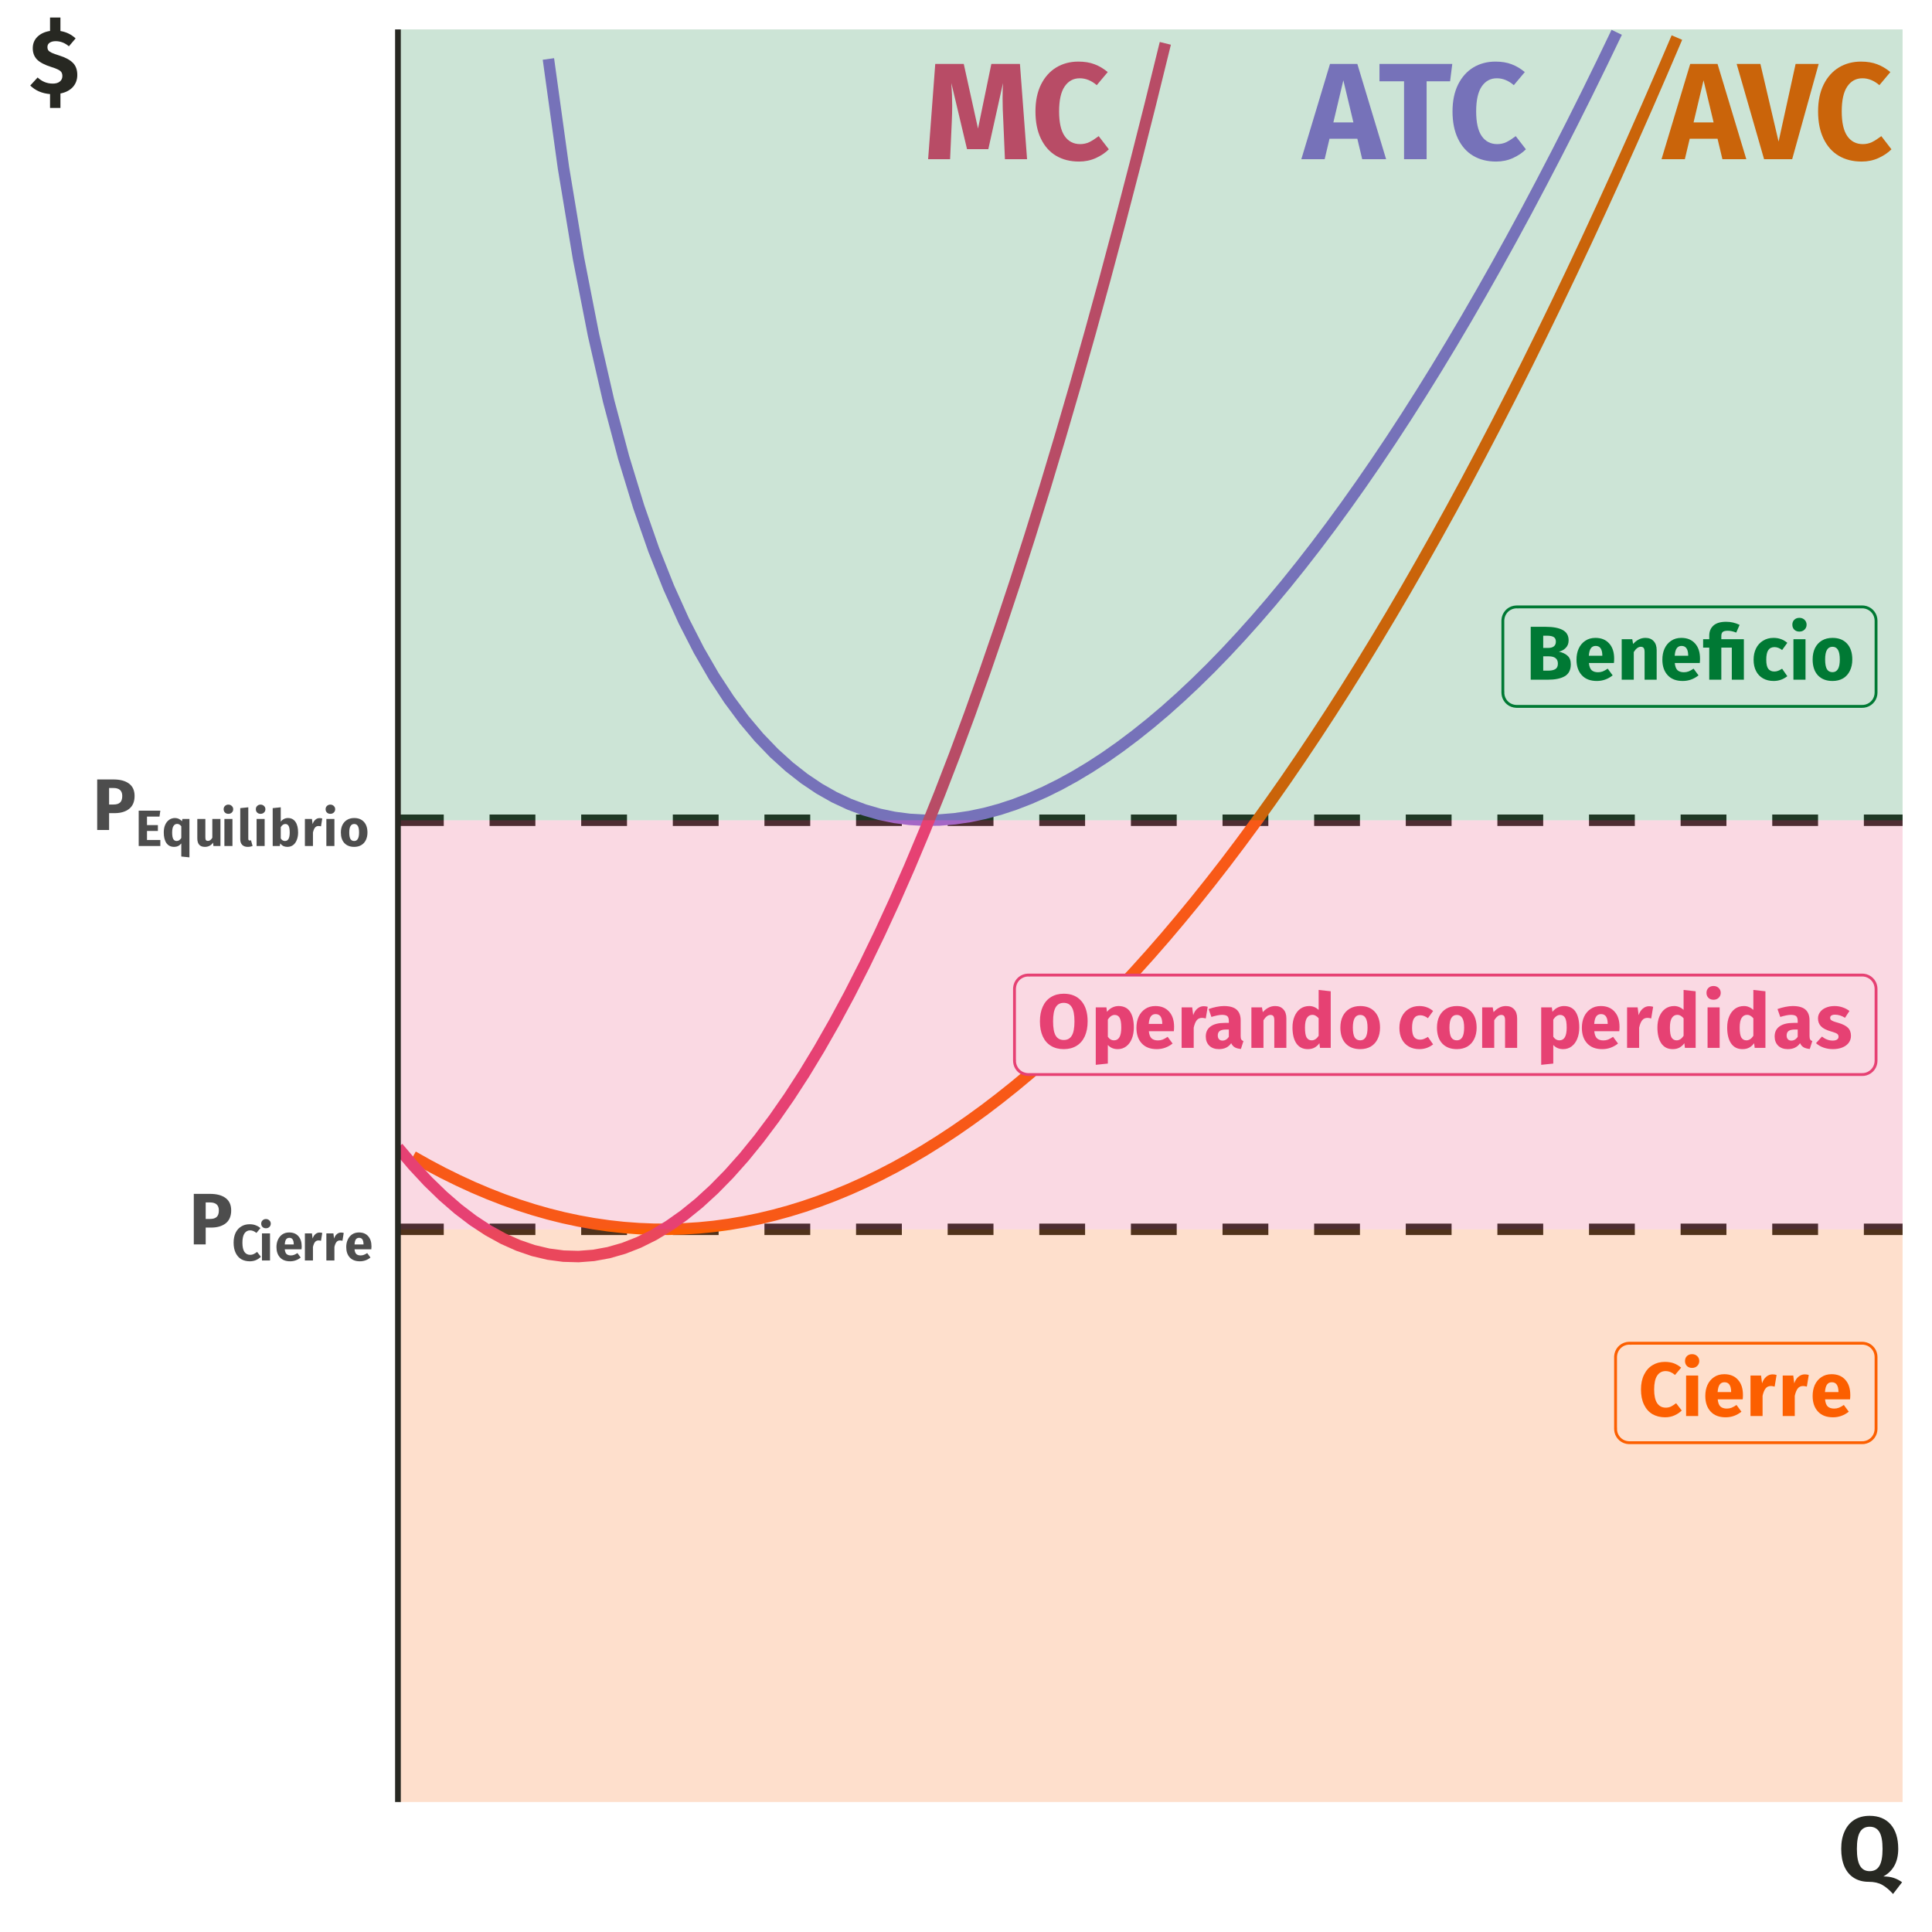 <?xml version="1.0" encoding="UTF-8"?>
<svg xmlns="http://www.w3.org/2000/svg" xmlns:xlink="http://www.w3.org/1999/xlink" width="360" height="360" viewBox="0 0 360 360">
<defs>
<g>
<g id="glyph-0-0">
<path d="M 13.906 8.969 L 3.156 8.969 L 3.156 -26.891 L 13.906 -26.891 Z M 4.562 -25.562 L 4.562 7.625 L 12.516 7.625 L 12.516 -25.562 Z M 8.297 -11.547 C 9.316 -11.547 10.047 -11.27 10.484 -10.719 C 10.922 -10.176 11.141 -9.473 11.141 -8.609 C 11.141 -7.703 10.945 -7 10.562 -6.5 C 10.176 -6.008 9.555 -5.703 8.703 -5.578 L 8.703 -4.438 C 8.703 -4.25 8.641 -4.098 8.516 -3.984 C 8.391 -3.867 8.238 -3.812 8.062 -3.812 C 7.895 -3.812 7.742 -3.867 7.609 -3.984 C 7.484 -4.098 7.422 -4.25 7.422 -4.438 L 7.422 -6.578 C 8.328 -6.629 8.941 -6.797 9.266 -7.078 C 9.586 -7.359 9.75 -7.848 9.75 -8.547 C 9.75 -9.117 9.641 -9.555 9.422 -9.859 C 9.203 -10.172 8.789 -10.328 8.188 -10.328 C 7.695 -10.328 7.254 -10.227 6.859 -10.031 C 6.723 -9.988 6.613 -9.969 6.531 -9.969 C 6.344 -9.969 6.191 -10.02 6.078 -10.125 C 5.973 -10.238 5.922 -10.379 5.922 -10.547 C 5.922 -10.867 6.172 -11.113 6.672 -11.281 C 7.172 -11.457 7.711 -11.547 8.297 -11.547 Z M 8.062 -3.078 C 8.32 -3.078 8.535 -2.988 8.703 -2.812 C 8.879 -2.645 8.969 -2.43 8.969 -2.172 C 8.969 -1.898 8.879 -1.676 8.703 -1.5 C 8.535 -1.32 8.32 -1.234 8.062 -1.234 C 7.812 -1.234 7.598 -1.32 7.422 -1.5 C 7.254 -1.676 7.172 -1.898 7.172 -2.172 C 7.172 -2.43 7.254 -2.645 7.422 -2.812 C 7.598 -2.988 7.812 -3.078 8.062 -3.078 Z M 8.062 -3.078 "/>
</g>
<g id="glyph-0-1">
<path d="M 10.109 -3.812 L 4.922 -3.812 L 4.016 0 L -0.328 0 L 5.016 -17.75 L 10.109 -17.75 L 15.469 0 L 11.016 0 Z M 9.375 -6.859 L 7.5 -14.703 L 5.641 -6.859 Z M 9.375 -6.859 "/>
</g>
<g id="glyph-0-2">
<path d="M 13.391 -14.516 L 9.016 -14.516 L 9.016 0 L 4.812 0 L 4.812 -14.516 L 0.234 -14.516 L 0.234 -17.75 L 13.797 -17.75 Z M 13.391 -14.516 "/>
</g>
<g id="glyph-0-3">
<path d="M 8.828 -18.188 C 9.992 -18.188 11.004 -18.02 11.859 -17.688 C 12.723 -17.363 13.539 -16.879 14.312 -16.234 L 12.266 -13.797 C 11.273 -14.648 10.219 -15.078 9.094 -15.078 C 7.914 -15.078 6.977 -14.566 6.281 -13.547 C 5.594 -12.535 5.25 -10.988 5.25 -8.906 C 5.25 -6.844 5.594 -5.312 6.281 -4.312 C 6.977 -3.312 7.941 -2.812 9.172 -2.812 C 9.797 -2.812 10.367 -2.938 10.891 -3.188 C 11.41 -3.445 11.988 -3.816 12.625 -4.297 L 14.516 -1.844 C 13.867 -1.195 13.066 -0.656 12.109 -0.219 C 11.148 0.219 10.102 0.438 8.969 0.438 C 7.32 0.438 5.895 0.078 4.688 -0.641 C 3.477 -1.359 2.535 -2.422 1.859 -3.828 C 1.18 -5.234 0.844 -6.926 0.844 -8.906 C 0.844 -10.844 1.188 -12.508 1.875 -13.906 C 2.57 -15.301 3.52 -16.363 4.719 -17.094 C 5.926 -17.82 7.297 -18.188 8.828 -18.188 Z M 8.828 -18.188 "/>
</g>
<g id="glyph-0-4">
<path d="M 10.016 0 L 4.781 0 L -0.328 -17.75 L 4.094 -17.75 L 7.484 -3.281 L 10.656 -17.75 L 14.953 -17.75 Z M 10.016 0 "/>
</g>
<g id="glyph-0-5">
<path d="M 19.281 0 L 15.156 0 L 14.859 -6.938 C 14.766 -8.594 14.719 -10.07 14.719 -11.375 C 14.719 -12.363 14.742 -13.301 14.797 -14.188 L 12.062 -1.875 L 8.094 -1.875 L 5.172 -14.188 C 5.273 -12.695 5.328 -11.297 5.328 -9.984 C 5.328 -8.992 5.301 -7.961 5.25 -6.891 L 4.938 0 L 0.844 0 L 2.172 -17.75 L 7.484 -17.75 L 10.141 -5.703 L 12.625 -17.75 L 17.953 -17.75 Z M 19.281 0 "/>
</g>
<g id="glyph-1-0">
<path d="M 7.719 4.984 L 1.75 4.984 L 1.75 -14.938 L 7.719 -14.938 Z M 2.531 -14.188 L 2.531 4.234 L 6.953 4.234 L 6.953 -14.188 Z M 4.609 -6.406 C 5.172 -6.406 5.57 -6.254 5.812 -5.953 C 6.062 -5.648 6.188 -5.258 6.188 -4.781 C 6.188 -4.281 6.078 -3.891 5.859 -3.609 C 5.648 -3.336 5.305 -3.164 4.828 -3.094 L 4.828 -2.453 C 4.828 -2.348 4.789 -2.266 4.719 -2.203 C 4.656 -2.148 4.578 -2.125 4.484 -2.125 C 4.391 -2.125 4.305 -2.148 4.234 -2.203 C 4.16 -2.266 4.125 -2.348 4.125 -2.453 L 4.125 -3.656 C 4.625 -3.688 4.961 -3.781 5.141 -3.938 C 5.328 -4.094 5.422 -4.363 5.422 -4.75 C 5.422 -5.062 5.359 -5.301 5.234 -5.469 C 5.109 -5.645 4.879 -5.734 4.547 -5.734 C 4.273 -5.734 4.031 -5.68 3.812 -5.578 C 3.738 -5.547 3.676 -5.531 3.625 -5.531 C 3.52 -5.531 3.438 -5.562 3.375 -5.625 C 3.312 -5.688 3.281 -5.766 3.281 -5.859 C 3.281 -6.035 3.422 -6.172 3.703 -6.266 C 3.984 -6.359 4.285 -6.406 4.609 -6.406 Z M 4.484 -1.703 C 4.617 -1.703 4.734 -1.656 4.828 -1.562 C 4.93 -1.469 4.984 -1.348 4.984 -1.203 C 4.984 -1.055 4.93 -0.93 4.828 -0.828 C 4.734 -0.734 4.617 -0.688 4.484 -0.688 C 4.336 -0.688 4.219 -0.734 4.125 -0.828 C 4.031 -0.93 3.984 -1.055 3.984 -1.203 C 3.984 -1.348 4.031 -1.469 4.125 -1.562 C 4.219 -1.656 4.336 -1.703 4.484 -1.703 Z M 4.484 -1.703 "/>
</g>
<g id="glyph-1-1">
<path d="M 4.906 -10.094 C 5.551 -10.094 6.113 -10.004 6.594 -9.828 C 7.07 -9.648 7.523 -9.379 7.953 -9.016 L 6.812 -7.656 C 6.258 -8.133 5.672 -8.375 5.047 -8.375 C 4.391 -8.375 3.867 -8.094 3.484 -7.531 C 3.109 -6.969 2.922 -6.109 2.922 -4.953 C 2.922 -3.805 3.109 -2.953 3.484 -2.391 C 3.867 -1.836 4.406 -1.562 5.094 -1.562 C 5.438 -1.562 5.754 -1.629 6.047 -1.766 C 6.336 -1.91 6.66 -2.117 7.016 -2.391 L 8.062 -1.031 C 7.695 -0.664 7.25 -0.363 6.719 -0.125 C 6.188 0.113 5.609 0.234 4.984 0.234 C 4.066 0.234 3.27 0.035 2.594 -0.359 C 1.926 -0.754 1.406 -1.344 1.031 -2.125 C 0.656 -2.906 0.469 -3.848 0.469 -4.953 C 0.469 -6.023 0.66 -6.945 1.047 -7.719 C 1.43 -8.5 1.957 -9.086 2.625 -9.484 C 3.289 -9.891 4.051 -10.094 4.906 -10.094 Z M 4.906 -10.094 "/>
</g>
<g id="glyph-1-2">
<path d="M 3.125 0 L 0.875 0 L 0.875 -7.547 L 3.125 -7.547 Z M 1.984 -11.531 C 2.367 -11.531 2.688 -11.41 2.938 -11.172 C 3.195 -10.93 3.328 -10.625 3.328 -10.25 C 3.328 -9.883 3.195 -9.578 2.938 -9.328 C 2.688 -9.086 2.367 -8.969 1.984 -8.969 C 1.598 -8.969 1.281 -9.086 1.031 -9.328 C 0.789 -9.578 0.672 -9.883 0.672 -10.25 C 0.672 -10.625 0.789 -10.93 1.031 -11.172 C 1.281 -11.41 1.598 -11.531 1.984 -11.531 Z M 1.984 -11.531 "/>
</g>
<g id="glyph-1-3">
<path d="M 7.469 -3.922 C 7.469 -3.609 7.453 -3.336 7.422 -3.109 L 2.766 -3.109 C 2.828 -2.473 3 -2.023 3.281 -1.766 C 3.57 -1.516 3.969 -1.391 4.469 -1.391 C 4.77 -1.391 5.062 -1.441 5.344 -1.547 C 5.625 -1.66 5.93 -1.832 6.266 -2.062 L 7.188 -0.812 C 6.312 -0.113 5.332 0.234 4.25 0.234 C 3.031 0.234 2.094 -0.125 1.438 -0.844 C 0.781 -1.562 0.453 -2.523 0.453 -3.734 C 0.453 -4.504 0.586 -5.191 0.859 -5.797 C 1.141 -6.41 1.547 -6.895 2.078 -7.25 C 2.609 -7.613 3.242 -7.797 3.984 -7.797 C 5.066 -7.797 5.914 -7.453 6.531 -6.766 C 7.156 -6.086 7.469 -5.141 7.469 -3.922 Z M 5.266 -4.562 C 5.242 -5.719 4.832 -6.297 4.031 -6.297 C 3.645 -6.297 3.348 -6.156 3.141 -5.875 C 2.93 -5.594 2.801 -5.125 2.75 -4.469 L 5.266 -4.469 Z M 5.266 -4.562 "/>
</g>
<g id="glyph-1-4">
<path d="M 4.984 -7.766 C 5.254 -7.766 5.504 -7.727 5.734 -7.656 L 5.375 -5.484 C 5.094 -5.555 4.863 -5.594 4.688 -5.594 C 4.25 -5.594 3.91 -5.438 3.672 -5.125 C 3.441 -4.82 3.258 -4.367 3.125 -3.766 L 3.125 0 L 0.875 0 L 0.875 -7.547 L 2.844 -7.547 L 3.031 -6.094 C 3.195 -6.613 3.453 -7.02 3.797 -7.312 C 4.148 -7.613 4.547 -7.766 4.984 -7.766 Z M 4.984 -7.766 "/>
</g>
<g id="glyph-1-5">
<path d="M 4.906 -10.094 C 6.312 -10.094 7.406 -9.641 8.188 -8.734 C 8.969 -7.836 9.359 -6.57 9.359 -4.938 C 9.359 -3.863 9.18 -2.938 8.828 -2.156 C 8.473 -1.383 7.957 -0.789 7.281 -0.375 C 6.613 0.031 5.82 0.234 4.906 0.234 C 3.988 0.234 3.195 0.031 2.531 -0.375 C 1.863 -0.781 1.352 -1.367 1 -2.141 C 0.645 -2.91 0.469 -3.844 0.469 -4.938 C 0.469 -6 0.645 -6.914 1 -7.688 C 1.352 -8.469 1.863 -9.062 2.531 -9.469 C 3.195 -9.883 3.988 -10.094 4.906 -10.094 Z M 4.906 -8.391 C 4.227 -8.391 3.727 -8.113 3.406 -7.562 C 3.082 -7.02 2.922 -6.145 2.922 -4.938 C 2.922 -3.719 3.082 -2.832 3.406 -2.281 C 3.738 -1.738 4.238 -1.469 4.906 -1.469 C 5.582 -1.469 6.082 -1.738 6.406 -2.281 C 6.738 -2.82 6.906 -3.707 6.906 -4.938 C 6.906 -6.156 6.738 -7.035 6.406 -7.578 C 6.082 -8.117 5.582 -8.391 4.906 -8.391 Z M 4.906 -8.391 "/>
</g>
<g id="glyph-1-6">
<path d="M 5.109 -7.797 C 6.078 -7.797 6.797 -7.445 7.266 -6.75 C 7.734 -6.051 7.969 -5.066 7.969 -3.797 C 7.969 -3.016 7.844 -2.316 7.594 -1.703 C 7.352 -1.098 7.004 -0.625 6.547 -0.281 C 6.098 0.062 5.57 0.234 4.969 0.234 C 4.207 0.234 3.594 -0.023 3.125 -0.547 L 3.125 2.922 L 0.875 3.156 L 0.875 -7.547 L 2.859 -7.547 L 2.969 -6.719 C 3.258 -7.082 3.594 -7.352 3.969 -7.531 C 4.344 -7.707 4.723 -7.797 5.109 -7.797 Z M 4.281 -1.406 C 5.176 -1.406 5.625 -2.191 5.625 -3.766 C 5.625 -4.66 5.52 -5.281 5.312 -5.625 C 5.113 -5.969 4.805 -6.141 4.391 -6.141 C 4.148 -6.141 3.922 -6.062 3.703 -5.906 C 3.484 -5.75 3.289 -5.535 3.125 -5.266 L 3.125 -2.078 C 3.426 -1.629 3.812 -1.406 4.281 -1.406 Z M 4.281 -1.406 "/>
</g>
<g id="glyph-1-7">
<path d="M 6.875 -2.188 C 6.875 -1.906 6.914 -1.695 7 -1.562 C 7.082 -1.426 7.211 -1.328 7.391 -1.266 L 6.922 0.203 C 6.461 0.16 6.086 0.062 5.797 -0.094 C 5.504 -0.258 5.273 -0.52 5.109 -0.875 C 4.609 -0.133 3.848 0.234 2.828 0.234 C 2.078 0.234 1.477 0.02 1.031 -0.406 C 0.594 -0.844 0.375 -1.414 0.375 -2.125 C 0.375 -2.945 0.676 -3.57 1.281 -4 C 1.883 -4.438 2.758 -4.656 3.906 -4.656 L 4.672 -4.656 L 4.672 -4.984 C 4.672 -5.43 4.578 -5.738 4.391 -5.906 C 4.203 -6.07 3.867 -6.156 3.391 -6.156 C 3.148 -6.156 2.852 -6.117 2.5 -6.047 C 2.145 -5.973 1.785 -5.879 1.422 -5.766 L 0.906 -7.234 C 1.383 -7.41 1.867 -7.547 2.359 -7.641 C 2.859 -7.742 3.32 -7.797 3.75 -7.797 C 4.832 -7.797 5.625 -7.57 6.125 -7.125 C 6.625 -6.676 6.875 -6.008 6.875 -5.125 Z M 3.484 -1.359 C 3.734 -1.359 3.957 -1.422 4.156 -1.547 C 4.363 -1.672 4.535 -1.848 4.672 -2.078 L 4.672 -3.422 L 4.125 -3.422 C 3.613 -3.422 3.234 -3.332 2.984 -3.156 C 2.734 -2.977 2.609 -2.695 2.609 -2.312 C 2.609 -2.008 2.688 -1.773 2.844 -1.609 C 3 -1.441 3.211 -1.359 3.484 -1.359 Z M 3.484 -1.359 "/>
</g>
<g id="glyph-1-8">
<path d="M 5.297 -7.797 C 5.953 -7.797 6.461 -7.594 6.828 -7.188 C 7.203 -6.789 7.391 -6.234 7.391 -5.516 L 7.391 0 L 5.141 0 L 5.141 -5.141 C 5.141 -5.516 5.082 -5.773 4.969 -5.922 C 4.852 -6.066 4.676 -6.141 4.438 -6.141 C 3.977 -6.141 3.539 -5.812 3.125 -5.156 L 3.125 0 L 0.875 0 L 0.875 -7.547 L 2.844 -7.547 L 3 -6.656 C 3.332 -7.031 3.688 -7.312 4.062 -7.5 C 4.438 -7.695 4.848 -7.797 5.297 -7.797 Z M 5.297 -7.797 "/>
</g>
<g id="glyph-1-9">
<path d="M 7.656 -10.547 L 7.656 0 L 5.656 0 L 5.547 -0.875 C 5.316 -0.539 5.02 -0.27 4.656 -0.062 C 4.301 0.133 3.879 0.234 3.391 0.234 C 2.453 0.234 1.738 -0.125 1.25 -0.844 C 0.77 -1.562 0.531 -2.547 0.531 -3.797 C 0.531 -4.578 0.656 -5.266 0.906 -5.859 C 1.156 -6.461 1.516 -6.938 1.984 -7.281 C 2.461 -7.625 3.02 -7.797 3.656 -7.797 C 3.988 -7.797 4.301 -7.734 4.594 -7.609 C 4.895 -7.484 5.164 -7.305 5.406 -7.078 L 5.406 -10.797 Z M 4.109 -1.406 C 4.609 -1.406 5.039 -1.688 5.406 -2.25 L 5.406 -5.516 C 5.227 -5.723 5.047 -5.879 4.859 -5.984 C 4.672 -6.098 4.461 -6.156 4.234 -6.156 C 3.805 -6.156 3.469 -5.961 3.219 -5.578 C 2.977 -5.191 2.859 -4.594 2.859 -3.781 C 2.859 -2.895 2.961 -2.273 3.172 -1.922 C 3.391 -1.578 3.703 -1.406 4.109 -1.406 Z M 4.109 -1.406 "/>
</g>
<g id="glyph-1-10">
<path d="M 4.156 -7.797 C 5.312 -7.797 6.211 -7.441 6.859 -6.734 C 7.516 -6.023 7.844 -5.035 7.844 -3.766 C 7.844 -2.961 7.691 -2.258 7.391 -1.656 C 7.098 -1.051 6.676 -0.582 6.125 -0.25 C 5.57 0.07 4.914 0.234 4.156 0.234 C 3.008 0.234 2.102 -0.113 1.438 -0.812 C 0.781 -1.52 0.453 -2.508 0.453 -3.781 C 0.453 -4.582 0.598 -5.285 0.891 -5.891 C 1.191 -6.492 1.617 -6.961 2.172 -7.297 C 2.734 -7.629 3.395 -7.797 4.156 -7.797 Z M 4.156 -6.141 C 3.695 -6.141 3.352 -5.945 3.125 -5.562 C 2.895 -5.176 2.781 -4.582 2.781 -3.781 C 2.781 -2.957 2.891 -2.352 3.109 -1.969 C 3.336 -1.594 3.688 -1.406 4.156 -1.406 C 4.602 -1.406 4.941 -1.598 5.172 -1.984 C 5.398 -2.367 5.516 -2.961 5.516 -3.766 C 5.516 -4.586 5.398 -5.188 5.172 -5.562 C 4.953 -5.945 4.613 -6.141 4.156 -6.141 Z M 4.156 -6.141 "/>
</g>
<g id="glyph-1-11">
</g>
<g id="glyph-1-12">
<path d="M 4.156 -7.797 C 4.676 -7.797 5.145 -7.719 5.562 -7.562 C 5.977 -7.414 6.367 -7.188 6.734 -6.875 L 5.766 -5.531 C 5.297 -5.895 4.82 -6.078 4.344 -6.078 C 3.832 -6.078 3.445 -5.891 3.188 -5.516 C 2.938 -5.148 2.812 -4.551 2.812 -3.719 C 2.812 -2.926 2.938 -2.363 3.188 -2.031 C 3.445 -1.695 3.82 -1.531 4.312 -1.531 C 4.562 -1.531 4.789 -1.57 5 -1.656 C 5.207 -1.738 5.461 -1.867 5.766 -2.047 L 6.734 -0.656 C 5.984 -0.062 5.133 0.234 4.188 0.234 C 3.426 0.234 2.766 0.07 2.203 -0.25 C 1.641 -0.57 1.207 -1.031 0.906 -1.625 C 0.602 -2.219 0.453 -2.914 0.453 -3.719 C 0.453 -4.508 0.602 -5.211 0.906 -5.828 C 1.207 -6.441 1.641 -6.922 2.203 -7.266 C 2.766 -7.617 3.414 -7.797 4.156 -7.797 Z M 4.156 -7.797 "/>
</g>
<g id="glyph-1-13">
<path d="M 3.547 -7.797 C 4.078 -7.797 4.578 -7.711 5.047 -7.547 C 5.523 -7.391 5.945 -7.164 6.312 -6.875 L 5.484 -5.609 C 4.867 -5.992 4.25 -6.188 3.625 -6.188 C 3.332 -6.188 3.109 -6.133 2.953 -6.031 C 2.797 -5.938 2.719 -5.797 2.719 -5.609 C 2.719 -5.473 2.75 -5.359 2.812 -5.266 C 2.883 -5.18 3.031 -5.086 3.25 -4.984 C 3.469 -4.891 3.805 -4.781 4.266 -4.656 C 5.055 -4.426 5.641 -4.129 6.016 -3.766 C 6.398 -3.398 6.594 -2.895 6.594 -2.25 C 6.594 -1.738 6.445 -1.297 6.156 -0.922 C 5.863 -0.547 5.461 -0.258 4.953 -0.062 C 4.441 0.133 3.867 0.234 3.234 0.234 C 2.609 0.234 2.02 0.133 1.469 -0.062 C 0.926 -0.258 0.461 -0.531 0.078 -0.875 L 1.188 -2.109 C 1.82 -1.609 2.488 -1.359 3.188 -1.359 C 3.531 -1.359 3.797 -1.422 3.984 -1.547 C 4.18 -1.672 4.281 -1.848 4.281 -2.078 C 4.281 -2.254 4.238 -2.395 4.156 -2.5 C 4.082 -2.602 3.938 -2.695 3.719 -2.781 C 3.5 -2.875 3.156 -2.988 2.688 -3.125 C 1.938 -3.344 1.375 -3.645 1 -4.031 C 0.633 -4.426 0.453 -4.91 0.453 -5.484 C 0.453 -5.922 0.578 -6.312 0.828 -6.656 C 1.078 -7.008 1.438 -7.285 1.906 -7.484 C 2.375 -7.691 2.922 -7.797 3.547 -7.797 Z M 3.547 -7.797 "/>
</g>
<g id="glyph-1-14">
<path d="M 6.172 -5.219 C 6.828 -5.094 7.359 -4.848 7.766 -4.484 C 8.18 -4.129 8.391 -3.594 8.391 -2.875 C 8.391 -1.82 8.008 -1.078 7.25 -0.641 C 6.5 -0.211 5.445 0 4.094 0 L 0.922 0 L 0.922 -9.859 L 3.719 -9.859 C 5.094 -9.859 6.145 -9.66 6.875 -9.266 C 7.613 -8.867 7.984 -8.227 7.984 -7.344 C 7.984 -6.758 7.805 -6.289 7.453 -5.938 C 7.109 -5.582 6.68 -5.344 6.172 -5.219 Z M 3.25 -8.203 L 3.25 -5.922 L 4.125 -5.922 C 5.113 -5.922 5.609 -6.316 5.609 -7.109 C 5.609 -7.504 5.473 -7.785 5.203 -7.953 C 4.941 -8.117 4.52 -8.203 3.938 -8.203 Z M 4.109 -1.688 C 4.723 -1.688 5.188 -1.781 5.5 -1.969 C 5.82 -2.156 5.984 -2.5 5.984 -3 C 5.984 -3.906 5.414 -4.359 4.281 -4.359 L 3.25 -4.359 L 3.25 -1.688 Z M 4.109 -1.688 "/>
</g>
<g id="glyph-1-15">
<path d="M 4.344 -10.797 C 5.227 -10.797 6.062 -10.602 6.844 -10.219 L 6.219 -8.781 C 5.656 -9.008 5.129 -9.125 4.641 -9.125 C 4.18 -9.125 3.863 -9.047 3.688 -8.891 C 3.52 -8.742 3.438 -8.488 3.438 -8.125 L 3.438 -7.547 L 7.641 -7.547 L 7.641 0 L 5.391 0 L 5.391 -5.984 L 3.438 -5.984 L 3.438 0 L 1.188 0 L 1.188 -5.984 L 0.047 -5.984 L 0.047 -7.547 L 1.188 -7.547 L 1.188 -8.203 C 1.188 -8.984 1.441 -9.609 1.953 -10.078 C 2.473 -10.555 3.27 -10.797 4.344 -10.797 Z M 4.344 -10.797 "/>
</g>
<g id="glyph-2-0">
<path d="M 7.375 4.75 L 1.672 4.75 L 1.672 -14.266 L 7.375 -14.266 Z M 2.422 -13.562 L 2.422 4.047 L 6.641 4.047 L 6.641 -13.562 Z M 4.406 -6.125 C 4.945 -6.125 5.332 -5.977 5.562 -5.688 C 5.789 -5.406 5.906 -5.031 5.906 -4.562 C 5.906 -4.082 5.801 -3.711 5.594 -3.453 C 5.395 -3.191 5.07 -3.031 4.625 -2.969 L 4.625 -2.359 C 4.625 -2.254 4.586 -2.172 4.516 -2.109 C 4.453 -2.055 4.375 -2.031 4.281 -2.031 C 4.188 -2.031 4.102 -2.055 4.031 -2.109 C 3.969 -2.172 3.938 -2.254 3.938 -2.359 L 3.938 -3.5 C 4.414 -3.52 4.738 -3.602 4.906 -3.75 C 5.082 -3.906 5.172 -4.172 5.172 -4.547 C 5.172 -4.836 5.113 -5.066 5 -5.234 C 4.883 -5.398 4.664 -5.484 4.344 -5.484 C 4.082 -5.484 3.848 -5.43 3.641 -5.328 C 3.566 -5.297 3.508 -5.281 3.469 -5.281 C 3.363 -5.281 3.281 -5.312 3.219 -5.375 C 3.164 -5.438 3.141 -5.508 3.141 -5.594 C 3.141 -5.77 3.27 -5.898 3.531 -5.984 C 3.801 -6.078 4.094 -6.125 4.406 -6.125 Z M 4.281 -1.625 C 4.414 -1.625 4.523 -1.578 4.609 -1.484 C 4.703 -1.398 4.75 -1.289 4.75 -1.156 C 4.75 -1.008 4.703 -0.891 4.609 -0.797 C 4.523 -0.703 4.414 -0.656 4.281 -0.656 C 4.145 -0.656 4.031 -0.703 3.938 -0.797 C 3.852 -0.891 3.812 -1.008 3.812 -1.156 C 3.812 -1.289 3.852 -1.398 3.938 -1.484 C 4.031 -1.578 4.145 -1.625 4.281 -1.625 Z M 4.281 -1.625 "/>
</g>
<g id="glyph-2-1">
<path d="M 3.922 -9.422 C 5.172 -9.422 6.141 -9.16 6.828 -8.641 C 7.516 -8.129 7.859 -7.363 7.859 -6.344 C 7.859 -5.281 7.52 -4.477 6.844 -3.938 C 6.164 -3.406 5.258 -3.141 4.125 -3.141 L 3.109 -3.141 L 3.109 0 L 0.891 0 L 0.891 -9.422 Z M 3.938 -4.75 C 4.469 -4.75 4.867 -4.867 5.141 -5.109 C 5.422 -5.359 5.562 -5.77 5.562 -6.344 C 5.562 -7.332 5.008 -7.828 3.906 -7.828 L 3.109 -7.828 L 3.109 -4.75 Z M 3.938 -4.75 "/>
</g>
<g id="glyph-3-0">
<path d="M 5.172 3.328 L 1.172 3.328 L 1.172 -9.984 L 5.172 -9.984 Z M 1.688 -9.5 L 1.688 2.828 L 4.656 2.828 L 4.656 -9.5 Z M 3.078 -4.297 C 3.461 -4.297 3.734 -4.191 3.891 -3.984 C 4.055 -3.785 4.141 -3.523 4.141 -3.203 C 4.141 -2.859 4.066 -2.594 3.922 -2.406 C 3.785 -2.227 3.555 -2.117 3.234 -2.078 L 3.234 -1.641 C 3.234 -1.578 3.207 -1.523 3.156 -1.484 C 3.113 -1.441 3.062 -1.422 3 -1.422 C 2.938 -1.422 2.879 -1.441 2.828 -1.484 C 2.785 -1.523 2.766 -1.578 2.766 -1.641 L 2.766 -2.453 C 3.098 -2.461 3.32 -2.52 3.438 -2.625 C 3.562 -2.727 3.625 -2.91 3.625 -3.172 C 3.625 -3.391 3.582 -3.551 3.5 -3.656 C 3.414 -3.77 3.266 -3.828 3.047 -3.828 C 2.859 -3.828 2.691 -3.797 2.547 -3.734 C 2.492 -3.711 2.453 -3.703 2.422 -3.703 C 2.359 -3.703 2.305 -3.723 2.266 -3.766 C 2.223 -3.805 2.203 -3.859 2.203 -3.922 C 2.203 -4.035 2.297 -4.125 2.484 -4.188 C 2.672 -4.258 2.867 -4.297 3.078 -4.297 Z M 3 -1.141 C 3.094 -1.141 3.172 -1.109 3.234 -1.047 C 3.297 -0.984 3.328 -0.906 3.328 -0.812 C 3.328 -0.707 3.297 -0.617 3.234 -0.547 C 3.172 -0.484 3.094 -0.453 3 -0.453 C 2.906 -0.453 2.828 -0.484 2.766 -0.547 C 2.703 -0.617 2.672 -0.707 2.672 -0.812 C 2.672 -0.906 2.703 -0.984 2.766 -1.047 C 2.828 -1.109 2.906 -1.141 3 -1.141 Z M 3 -1.141 "/>
</g>
<g id="glyph-3-1">
<path d="M 3.281 -6.75 C 3.719 -6.75 4.094 -6.688 4.406 -6.562 C 4.727 -6.445 5.031 -6.27 5.312 -6.031 L 4.562 -5.125 C 4.188 -5.445 3.789 -5.609 3.375 -5.609 C 2.938 -5.609 2.586 -5.414 2.328 -5.031 C 2.078 -4.656 1.953 -4.082 1.953 -3.312 C 1.953 -2.539 2.078 -1.969 2.328 -1.594 C 2.586 -1.227 2.945 -1.047 3.406 -1.047 C 3.645 -1.047 3.859 -1.094 4.047 -1.188 C 4.242 -1.281 4.457 -1.414 4.688 -1.594 L 5.391 -0.688 C 5.148 -0.445 4.852 -0.242 4.5 -0.078 C 4.145 0.078 3.754 0.156 3.328 0.156 C 2.723 0.156 2.191 0.023 1.734 -0.234 C 1.285 -0.504 0.938 -0.898 0.688 -1.422 C 0.438 -1.941 0.312 -2.57 0.312 -3.312 C 0.312 -4.031 0.438 -4.648 0.688 -5.172 C 0.945 -5.691 1.301 -6.082 1.75 -6.344 C 2.195 -6.613 2.707 -6.75 3.281 -6.75 Z M 3.281 -6.75 "/>
</g>
<g id="glyph-3-2">
<path d="M 2.094 0 L 0.594 0 L 0.594 -5.047 L 2.094 -5.047 Z M 1.328 -7.719 C 1.586 -7.719 1.801 -7.633 1.969 -7.469 C 2.145 -7.312 2.234 -7.109 2.234 -6.859 C 2.234 -6.609 2.145 -6.398 1.969 -6.234 C 1.801 -6.078 1.586 -6 1.328 -6 C 1.078 -6 0.867 -6.078 0.703 -6.234 C 0.535 -6.398 0.453 -6.609 0.453 -6.859 C 0.453 -7.109 0.535 -7.312 0.703 -7.469 C 0.867 -7.633 1.078 -7.719 1.328 -7.719 Z M 1.328 -7.719 "/>
</g>
<g id="glyph-3-3">
<path d="M 5 -2.625 C 5 -2.414 4.988 -2.234 4.969 -2.078 L 1.844 -2.078 C 1.883 -1.66 2 -1.363 2.188 -1.188 C 2.383 -1.02 2.648 -0.938 2.984 -0.938 C 3.191 -0.938 3.391 -0.973 3.578 -1.047 C 3.766 -1.117 3.973 -1.227 4.203 -1.375 L 4.812 -0.547 C 4.227 -0.078 3.57 0.156 2.844 0.156 C 2.031 0.156 1.398 -0.082 0.953 -0.562 C 0.516 -1.039 0.297 -1.688 0.297 -2.5 C 0.297 -3.008 0.391 -3.469 0.578 -3.875 C 0.766 -4.289 1.035 -4.617 1.391 -4.859 C 1.742 -5.098 2.172 -5.219 2.672 -5.219 C 3.398 -5.219 3.969 -4.988 4.375 -4.531 C 4.789 -4.07 5 -3.438 5 -2.625 Z M 3.516 -3.047 C 3.504 -3.828 3.234 -4.219 2.703 -4.219 C 2.441 -4.219 2.238 -4.125 2.094 -3.938 C 1.957 -3.75 1.875 -3.43 1.844 -2.984 L 3.516 -2.984 Z M 3.516 -3.047 "/>
</g>
<g id="glyph-3-4">
<path d="M 3.328 -5.203 C 3.516 -5.203 3.68 -5.176 3.828 -5.125 L 3.594 -3.672 C 3.406 -3.711 3.254 -3.734 3.141 -3.734 C 2.848 -3.734 2.625 -3.629 2.469 -3.422 C 2.312 -3.223 2.188 -2.922 2.094 -2.516 L 2.094 0 L 0.594 0 L 0.594 -5.047 L 1.906 -5.047 L 2.031 -4.078 C 2.145 -4.43 2.316 -4.707 2.547 -4.906 C 2.773 -5.102 3.035 -5.203 3.328 -5.203 Z M 3.328 -5.203 "/>
</g>
<g id="glyph-3-5">
<path d="M 4.5 -5.484 L 2.172 -5.484 L 2.172 -3.906 L 4.203 -3.906 L 4.203 -2.812 L 2.172 -2.812 L 2.172 -1.125 L 4.656 -1.125 L 4.656 0 L 0.625 0 L 0.625 -6.594 L 4.656 -6.594 Z M 4.5 -5.484 "/>
</g>
<g id="glyph-3-6">
<path d="M 5.078 -5.047 L 5.078 2.109 L 3.562 1.953 L 3.562 -0.484 C 3.219 -0.055 2.773 0.156 2.234 0.156 C 1.598 0.156 1.113 -0.082 0.781 -0.562 C 0.457 -1.039 0.297 -1.703 0.297 -2.547 C 0.297 -3.066 0.379 -3.523 0.547 -3.922 C 0.723 -4.328 0.969 -4.645 1.281 -4.875 C 1.602 -5.102 1.973 -5.219 2.391 -5.219 C 2.891 -5.219 3.32 -5.02 3.688 -4.625 L 3.766 -5.047 Z M 2.703 -0.938 C 3.035 -0.938 3.32 -1.125 3.562 -1.5 L 3.562 -3.688 C 3.445 -3.832 3.328 -3.941 3.203 -4.016 C 3.078 -4.086 2.938 -4.125 2.781 -4.125 C 2.5 -4.125 2.273 -3.992 2.109 -3.734 C 1.941 -3.473 1.859 -3.07 1.859 -2.531 C 1.859 -1.938 1.93 -1.52 2.078 -1.281 C 2.223 -1.051 2.43 -0.938 2.703 -0.938 Z M 2.703 -0.938 "/>
</g>
<g id="glyph-3-7">
<path d="M 4.859 0 L 3.547 0 L 3.484 -0.641 C 3.117 -0.109 2.609 0.156 1.953 0.156 C 1.484 0.156 1.129 0.02 0.891 -0.25 C 0.66 -0.531 0.547 -0.922 0.547 -1.422 L 0.547 -5.047 L 2.047 -5.047 L 2.047 -1.625 C 2.047 -1.375 2.082 -1.195 2.156 -1.094 C 2.238 -1 2.363 -0.953 2.531 -0.953 C 2.844 -0.953 3.113 -1.148 3.344 -1.547 L 3.344 -5.047 L 4.859 -5.047 Z M 4.859 0 "/>
</g>
<g id="glyph-3-8">
<path d="M 1.938 0.156 C 1.5 0.156 1.156 0.031 0.906 -0.219 C 0.664 -0.469 0.547 -0.82 0.547 -1.281 L 0.547 -7.062 L 2.047 -7.219 L 2.047 -1.344 C 2.047 -1.133 2.129 -1.031 2.297 -1.031 C 2.391 -1.031 2.473 -1.047 2.547 -1.078 L 2.844 -0.016 C 2.57 0.098 2.27 0.156 1.938 0.156 Z M 1.938 0.156 "/>
</g>
<g id="glyph-3-9">
<path d="M 3.422 -5.219 C 4.035 -5.219 4.504 -4.984 4.828 -4.516 C 5.16 -4.047 5.328 -3.379 5.328 -2.516 C 5.328 -1.992 5.242 -1.531 5.078 -1.125 C 4.922 -0.719 4.691 -0.398 4.391 -0.172 C 4.086 0.047 3.734 0.156 3.328 0.156 C 3.047 0.156 2.789 0.102 2.562 0 C 2.344 -0.113 2.156 -0.273 2 -0.484 L 1.922 0 L 0.594 0 L 0.594 -7.062 L 2.094 -7.219 L 2.094 -4.531 C 2.238 -4.738 2.43 -4.906 2.672 -5.031 C 2.91 -5.156 3.16 -5.219 3.422 -5.219 Z M 2.891 -0.938 C 3.473 -0.938 3.766 -1.461 3.766 -2.516 C 3.766 -3.117 3.691 -3.535 3.547 -3.766 C 3.41 -3.992 3.211 -4.109 2.953 -4.109 C 2.617 -4.109 2.332 -3.91 2.094 -3.516 L 2.094 -1.422 C 2.289 -1.098 2.555 -0.938 2.891 -0.938 Z M 2.891 -0.938 "/>
</g>
<g id="glyph-3-10">
<path d="M 2.781 -5.219 C 3.551 -5.219 4.156 -4.977 4.594 -4.5 C 5.031 -4.031 5.25 -3.367 5.25 -2.516 C 5.25 -1.984 5.148 -1.516 4.953 -1.109 C 4.754 -0.703 4.469 -0.391 4.094 -0.172 C 3.727 0.047 3.289 0.156 2.781 0.156 C 2.008 0.156 1.398 -0.078 0.953 -0.547 C 0.516 -1.016 0.297 -1.676 0.297 -2.531 C 0.297 -3.07 0.395 -3.539 0.594 -3.938 C 0.801 -4.344 1.086 -4.656 1.453 -4.875 C 1.828 -5.102 2.27 -5.219 2.781 -5.219 Z M 2.781 -4.109 C 2.477 -4.109 2.25 -3.977 2.094 -3.719 C 1.938 -3.469 1.859 -3.07 1.859 -2.531 C 1.859 -1.977 1.93 -1.57 2.078 -1.312 C 2.234 -1.062 2.469 -0.938 2.781 -0.938 C 3.082 -0.938 3.305 -1.066 3.453 -1.328 C 3.609 -1.586 3.688 -1.984 3.688 -2.516 C 3.688 -3.066 3.613 -3.469 3.469 -3.719 C 3.32 -3.977 3.094 -4.109 2.781 -4.109 Z M 2.781 -4.109 "/>
</g>
<g id="glyph-4-0">
<path d="M 9.234 5.953 L 2.094 5.953 L 2.094 -17.844 L 9.234 -17.844 Z M 3.031 -16.969 L 3.031 5.062 L 8.312 5.062 L 8.312 -16.969 Z M 5.516 -7.672 C 6.191 -7.672 6.672 -7.488 6.953 -7.125 C 7.242 -6.758 7.391 -6.289 7.391 -5.719 C 7.391 -5.113 7.258 -4.645 7 -4.312 C 6.75 -3.988 6.344 -3.785 5.781 -3.703 L 5.781 -2.938 C 5.781 -2.812 5.738 -2.711 5.656 -2.641 C 5.57 -2.566 5.473 -2.531 5.359 -2.531 C 5.242 -2.531 5.145 -2.566 5.062 -2.641 C 4.977 -2.711 4.938 -2.812 4.938 -2.938 L 4.938 -4.375 C 5.531 -4.406 5.938 -4.516 6.156 -4.703 C 6.375 -4.891 6.484 -5.211 6.484 -5.672 C 6.484 -6.047 6.406 -6.332 6.25 -6.531 C 6.102 -6.738 5.832 -6.844 5.438 -6.844 C 5.113 -6.844 4.82 -6.781 4.562 -6.656 C 4.469 -6.625 4.391 -6.609 4.328 -6.609 C 4.203 -6.609 4.102 -6.645 4.031 -6.719 C 3.957 -6.789 3.922 -6.883 3.922 -7 C 3.922 -7.219 4.086 -7.383 4.422 -7.5 C 4.766 -7.613 5.129 -7.672 5.516 -7.672 Z M 5.359 -2.047 C 5.523 -2.047 5.664 -1.988 5.781 -1.875 C 5.895 -1.758 5.953 -1.613 5.953 -1.438 C 5.953 -1.258 5.895 -1.109 5.781 -0.984 C 5.664 -0.867 5.523 -0.812 5.359 -0.812 C 5.18 -0.812 5.035 -0.867 4.922 -0.984 C 4.816 -1.109 4.766 -1.258 4.766 -1.438 C 4.766 -1.613 4.816 -1.758 4.922 -1.875 C 5.035 -1.988 5.18 -2.047 5.359 -2.047 Z M 5.359 -2.047 "/>
</g>
<g id="glyph-4-1">
<path d="M 8.422 -0.766 C 9.148 -0.766 9.785 -0.676 10.328 -0.5 C 10.879 -0.32 11.406 -0.051 11.906 0.312 L 10.219 2.5 C 9.57 1.77 8.906 1.207 8.219 0.812 C 7.539 0.426 6.695 0.234 5.688 0.234 C 4.633 0.234 3.723 -0.004 2.953 -0.484 C 2.18 -0.961 1.586 -1.66 1.172 -2.578 C 0.766 -3.504 0.562 -4.613 0.562 -5.906 C 0.562 -7.164 0.773 -8.258 1.203 -9.188 C 1.629 -10.125 2.238 -10.836 3.031 -11.328 C 3.82 -11.816 4.766 -12.062 5.859 -12.062 C 7.535 -12.062 8.844 -11.523 9.781 -10.453 C 10.719 -9.379 11.188 -7.863 11.188 -5.906 C 11.188 -3.5 10.266 -1.785 8.422 -0.766 Z M 3.484 -5.906 C 3.484 -4.445 3.68 -3.391 4.078 -2.734 C 4.473 -2.078 5.066 -1.75 5.859 -1.75 C 6.68 -1.75 7.285 -2.07 7.672 -2.719 C 8.066 -3.375 8.266 -4.438 8.266 -5.906 C 8.266 -7.363 8.066 -8.414 7.672 -9.062 C 7.273 -9.707 6.672 -10.031 5.859 -10.031 C 5.055 -10.031 4.457 -9.703 4.062 -9.047 C 3.676 -8.398 3.484 -7.352 3.484 -5.906 Z M 3.484 -5.906 "/>
</g>
<g id="glyph-4-2">
<path d="M 8.922 -3.406 C 8.922 -2.52 8.645 -1.77 8.094 -1.156 C 7.539 -0.551 6.77 -0.148 5.781 0.047 L 5.781 2.734 L 3.844 2.734 L 3.844 0.156 C 2.344 0.031 1.113 -0.5 0.156 -1.438 L 1.531 -2.938 C 2.344 -2.176 3.285 -1.797 4.359 -1.797 C 4.91 -1.797 5.344 -1.922 5.656 -2.172 C 5.977 -2.422 6.141 -2.766 6.141 -3.203 C 6.141 -3.484 6.082 -3.719 5.969 -3.906 C 5.852 -4.094 5.645 -4.258 5.344 -4.406 C 5.051 -4.562 4.629 -4.723 4.078 -4.891 C 2.828 -5.285 1.938 -5.754 1.406 -6.297 C 0.883 -6.848 0.625 -7.547 0.625 -8.391 C 0.625 -9.242 0.914 -9.957 1.5 -10.531 C 2.094 -11.102 2.875 -11.461 3.844 -11.609 L 3.844 -14.109 L 5.781 -14.109 L 5.781 -11.594 C 6.875 -11.414 7.816 -10.957 8.609 -10.219 L 7.359 -8.75 C 6.609 -9.383 5.785 -9.703 4.891 -9.703 C 4.422 -9.703 4.047 -9.602 3.766 -9.406 C 3.492 -9.219 3.359 -8.953 3.359 -8.609 C 3.359 -8.359 3.414 -8.148 3.531 -7.984 C 3.656 -7.828 3.867 -7.676 4.172 -7.531 C 4.484 -7.395 4.945 -7.227 5.562 -7.031 C 6.707 -6.676 7.551 -6.223 8.094 -5.672 C 8.645 -5.129 8.922 -4.375 8.922 -3.406 Z M 8.922 -3.406 "/>
</g>
</g>
<clipPath id="clip-0">
<path clip-rule="nonzero" d="M 74.152 228 L 354.523 228 L 354.523 231 L 74.152 231 Z M 74.152 228 "/>
</clipPath>
<clipPath id="clip-1">
<path clip-rule="nonzero" d="M 74.152 151 L 354.523 151 L 354.523 154 L 74.152 154 Z M 74.152 151 "/>
</clipPath>
<clipPath id="clip-2">
<path clip-rule="nonzero" d="M 101 5.48 L 303 5.48 L 303 154 L 101 154 Z M 101 5.48 "/>
</clipPath>
<clipPath id="clip-3">
<path clip-rule="nonzero" d="M 75 5.48 L 314 5.48 L 314 231 L 75 231 Z M 75 5.48 "/>
</clipPath>
<clipPath id="clip-4">
<path clip-rule="nonzero" d="M 74.152 7 L 219 7 L 219 236 L 74.152 236 Z M 74.152 7 "/>
</clipPath>
<clipPath id="clip-5">
<path clip-rule="nonzero" d="M 74.152 229 L 354.523 229 L 354.523 335.781 L 74.152 335.781 Z M 74.152 229 "/>
</clipPath>
<clipPath id="clip-6">
<path clip-rule="nonzero" d="M 74.152 152 L 354.523 152 L 354.523 230 L 74.152 230 Z M 74.152 152 "/>
</clipPath>
<clipPath id="clip-7">
<path clip-rule="nonzero" d="M 74.152 5.48 L 354.523 5.48 L 354.523 153 L 74.152 153 Z M 74.152 5.48 "/>
</clipPath>
</defs>
<rect x="-36" y="-36" width="432" height="432" fill="rgb(100%, 100%, 100%)" fill-opacity="1"/>
<g clip-path="url(#clip-0)">
<path fill="none" stroke-width="2.134" stroke-linecap="butt" stroke-linejoin="round" stroke="rgb(15.294%, 15.686%, 13.333%)" stroke-opacity="1" stroke-dasharray="8.536 8.536" stroke-miterlimit="10" d="M 74.152 229.066 L 354.52 229.066 "/>
</g>
<g clip-path="url(#clip-1)">
<path fill="none" stroke-width="2.134" stroke-linecap="butt" stroke-linejoin="round" stroke="rgb(15.294%, 15.686%, 13.333%)" stroke-opacity="1" stroke-dasharray="8.536 8.536" stroke-miterlimit="10" d="M 74.152 152.844 L 354.52 152.844 "/>
</g>
<g clip-path="url(#clip-2)">
<path fill="none" stroke-width="2.134" stroke-linecap="butt" stroke-linejoin="round" stroke="rgb(57.647%, 43.922%, 85.882%)" stroke-opacity="1" stroke-miterlimit="10" d="M 102.188 10.988 L 104.992 31.25 L 107.797 48.156 L 110.598 62.457 L 113.402 74.688 L 116.207 85.246 L 119.012 94.422 L 121.812 102.449 L 124.617 109.496 L 127.422 115.707 L 130.227 121.188 L 133.027 126.031 L 135.832 130.312 L 138.637 134.094 L 141.438 137.418 L 144.242 140.332 L 147.047 142.875 L 149.852 145.074 L 152.652 146.957 L 155.457 148.547 L 158.262 149.859 L 161.066 150.914 L 163.867 151.727 L 166.672 152.312 L 169.477 152.676 L 172.281 152.836 L 175.082 152.797 L 177.887 152.566 L 180.691 152.152 L 183.496 151.562 L 186.297 150.805 L 189.102 149.879 L 191.906 148.793 L 194.711 147.551 L 197.512 146.16 L 200.316 144.617 L 203.121 142.93 L 205.926 141.102 L 208.727 139.133 L 211.531 137.023 L 214.336 134.785 L 217.141 132.414 L 219.941 129.91 L 222.746 127.277 L 225.551 124.52 L 228.355 121.637 L 231.156 118.629 L 233.961 115.5 L 236.766 112.25 L 239.57 108.879 L 242.371 105.391 L 245.176 101.781 L 247.98 98.059 L 250.785 94.215 L 253.586 90.262 L 256.391 86.191 L 259.195 82.008 L 262 77.711 L 264.801 73.305 L 267.605 68.785 L 270.41 64.152 L 273.215 59.41 L 276.016 54.559 L 278.82 49.598 L 281.625 44.527 L 284.43 39.352 L 287.23 34.062 L 290.035 28.668 L 292.84 23.168 L 295.645 17.559 L 298.445 11.844 L 301.25 6.023 "/>
</g>
<g fill="rgb(57.647%, 43.922%, 85.882%)" fill-opacity="1">
<use xlink:href="#glyph-0-1" x="242.812" y="29.665"/>
<use xlink:href="#glyph-0-2" x="256.812" y="29.665"/>
<use xlink:href="#glyph-0-3" x="269.812" y="29.665"/>
</g>
<g clip-path="url(#clip-3)">
<path fill="none" stroke-width="2.134" stroke-linecap="butt" stroke-linejoin="round" stroke="rgb(99.216%, 37.255%, 0%)" stroke-opacity="1" stroke-miterlimit="10" d="M 76.953 215.504 L 79.758 217.082 L 82.562 218.566 L 85.367 219.949 L 88.168 221.238 L 90.973 222.426 L 93.777 223.52 L 96.582 224.512 L 99.383 225.406 L 102.188 226.207 L 104.992 226.906 L 107.797 227.508 L 110.598 228.012 L 113.402 228.418 L 116.207 228.727 L 119.012 228.934 L 121.812 229.047 L 124.617 229.062 L 127.422 228.977 L 130.227 228.797 L 133.027 228.52 L 135.832 228.141 L 138.637 227.664 L 141.438 227.094 L 144.242 226.422 L 147.047 225.652 L 149.852 224.785 L 152.652 223.82 L 155.457 222.758 L 158.262 221.598 L 161.066 220.34 L 163.867 218.984 L 166.672 217.531 L 169.477 215.977 L 172.281 214.328 L 175.082 212.578 L 177.887 210.734 L 180.691 208.789 L 183.496 206.75 L 186.297 204.609 L 189.102 202.371 L 191.906 200.035 L 194.711 197.602 L 197.512 195.07 L 200.316 192.441 L 203.121 189.715 L 205.926 186.891 L 208.727 183.969 L 211.531 180.949 L 214.336 177.828 L 217.141 174.613 L 219.941 171.297 L 222.746 167.887 L 225.551 164.375 L 228.355 160.77 L 231.156 157.062 L 233.961 153.258 L 236.766 149.355 L 239.57 145.355 L 242.371 141.258 L 245.176 137.062 L 247.98 132.77 L 250.785 128.379 L 253.586 123.891 L 256.391 119.301 L 259.195 114.617 L 262 109.836 L 264.801 104.953 L 267.605 99.973 L 270.41 94.898 L 273.215 89.723 L 276.016 84.449 L 278.82 79.082 L 281.625 73.613 L 284.43 68.047 L 287.23 62.383 L 290.035 56.621 L 292.84 50.762 L 295.645 44.801 L 298.445 38.746 L 301.25 32.594 L 304.055 26.34 L 306.859 19.992 L 309.66 13.543 L 312.465 7 "/>
</g>
<g fill="rgb(99.216%, 37.255%, 0%)" fill-opacity="1">
<use xlink:href="#glyph-0-1" x="309.93" y="29.665"/>
<use xlink:href="#glyph-0-4" x="323.93" y="29.665"/>
<use xlink:href="#glyph-0-3" x="337.93" y="29.665"/>
</g>
<g clip-path="url(#clip-4)">
<path fill="none" stroke-width="2.134" stroke-linecap="butt" stroke-linejoin="round" stroke="rgb(90.196%, 25.49%, 45.098%)" stroke-opacity="1" stroke-miterlimit="10" d="M 74.152 213.824 L 76.953 217.133 L 79.758 220.148 L 82.562 222.867 L 85.367 225.297 L 88.168 227.43 L 90.973 229.27 L 93.777 230.816 L 96.582 232.066 L 99.383 233.027 L 102.188 233.691 L 104.992 234.062 L 107.797 234.141 L 110.598 233.926 L 113.402 233.414 L 116.207 232.613 L 119.012 231.516 L 121.812 230.125 L 124.617 228.441 L 127.422 226.461 L 130.227 224.191 L 133.027 221.625 L 135.832 218.766 L 138.637 215.613 L 141.438 212.164 L 144.242 208.426 L 147.047 204.391 L 149.852 200.062 L 152.652 195.441 L 155.457 190.523 L 158.262 185.316 L 161.066 179.812 L 163.867 174.016 L 166.672 167.926 L 169.477 161.543 L 172.281 154.863 L 175.082 147.895 L 177.887 140.629 L 180.691 133.07 L 183.496 125.215 L 186.297 117.07 L 189.102 108.629 L 191.906 99.898 L 194.711 90.871 L 197.512 81.547 L 200.316 71.934 L 203.121 62.023 L 205.926 51.824 L 208.727 41.328 L 211.531 30.539 L 214.336 19.453 L 217.141 8.078 "/>
</g>
<g fill="rgb(90.196%, 25.49%, 45.098%)" fill-opacity="1">
<use xlink:href="#glyph-0-5" x="172.098" y="29.665"/>
<use xlink:href="#glyph-0-3" x="192.098" y="29.665"/>
</g>
<path fill-rule="nonzero" fill="rgb(100%, 100%, 100%)" fill-opacity="1" stroke-width="0.533" stroke-linecap="round" stroke-linejoin="round" stroke="rgb(99.216%, 37.255%, 0%)" stroke-opacity="1" stroke-miterlimit="10" d="M 303.598 268.824 L 347.012 268.824 L 346.91 268.824 L 347.32 268.809 L 347.723 268.723 L 348.109 268.578 L 348.465 268.371 L 348.785 268.113 L 349.059 267.805 L 349.281 267.453 L 349.441 267.074 L 349.539 266.676 L 349.574 266.266 L 349.574 252.852 L 349.539 252.441 L 349.441 252.039 L 349.281 251.66 L 349.059 251.312 L 348.785 251.004 L 348.465 250.742 L 348.109 250.535 L 347.723 250.391 L 347.32 250.309 L 347.012 250.289 L 303.598 250.289 L 303.906 250.309 L 303.496 250.293 L 303.086 250.34 L 302.691 250.457 L 302.316 250.633 L 301.977 250.867 L 301.68 251.152 L 301.434 251.48 L 301.242 251.848 L 301.113 252.238 L 301.047 252.645 L 301.035 252.852 L 301.035 266.266 L 301.047 266.059 L 301.047 266.469 L 301.113 266.879 L 301.242 267.27 L 301.434 267.633 L 301.68 267.961 L 301.977 268.25 L 302.316 268.48 L 302.691 268.66 L 303.086 268.773 L 303.496 268.824 Z M 303.598 268.824 "/>
<g fill="rgb(99.216%, 37.255%, 0%)" fill-opacity="1">
<use xlink:href="#glyph-1-1" x="305.305" y="263.859"/>
<use xlink:href="#glyph-1-2" x="313.305" y="263.859"/>
<use xlink:href="#glyph-1-3" x="317.305" y="263.859"/>
<use xlink:href="#glyph-1-4" x="325.305" y="263.859"/>
<use xlink:href="#glyph-1-4" x="331.305" y="263.859"/>
<use xlink:href="#glyph-1-3" x="337.305" y="263.859"/>
</g>
<g clip-path="url(#clip-5)">
<path fill-rule="nonzero" fill="rgb(99.216%, 37.255%, 0%)" fill-opacity="0.2" d="M 74.152 229.066 L 354.52 229.066 L 354.52 335.781 L 74.152 335.781 Z M 74.152 229.066 "/>
</g>
<path fill-rule="nonzero" fill="rgb(100%, 100%, 100%)" fill-opacity="1" stroke-width="0.533" stroke-linecap="round" stroke-linejoin="round" stroke="rgb(90.196%, 25.49%, 45.098%)" stroke-opacity="1" stroke-miterlimit="10" d="M 191.598 200.223 L 347.012 200.223 L 346.91 200.223 L 347.32 200.207 L 347.723 200.125 L 348.109 199.977 L 348.465 199.77 L 348.785 199.512 L 349.059 199.203 L 349.281 198.855 L 349.441 198.473 L 349.539 198.074 L 349.574 197.664 L 349.574 184.25 L 349.539 183.84 L 349.441 183.438 L 349.281 183.059 L 349.059 182.711 L 348.785 182.402 L 348.465 182.141 L 348.109 181.938 L 347.723 181.789 L 347.32 181.707 L 347.012 181.688 L 191.598 181.688 L 191.906 181.707 L 191.496 181.691 L 191.086 181.738 L 190.691 181.855 L 190.316 182.031 L 189.977 182.266 L 189.68 182.551 L 189.434 182.879 L 189.242 183.246 L 189.113 183.637 L 189.047 184.043 L 189.035 184.25 L 189.035 197.664 L 189.047 197.457 L 189.047 197.871 L 189.113 198.277 L 189.242 198.668 L 189.434 199.031 L 189.68 199.363 L 189.977 199.648 L 190.316 199.883 L 190.691 200.059 L 191.086 200.172 L 191.496 200.223 Z M 191.598 200.223 "/>
<g fill="rgb(90.196%, 25.49%, 45.098%)" fill-opacity="1">
<use xlink:href="#glyph-1-5" x="193.305" y="195.258"/>
<use xlink:href="#glyph-1-6" x="203.305" y="195.258"/>
<use xlink:href="#glyph-1-3" x="211.305" y="195.258"/>
<use xlink:href="#glyph-1-4" x="219.305" y="195.258"/>
<use xlink:href="#glyph-1-7" x="224.305" y="195.258"/>
<use xlink:href="#glyph-1-8" x="232.305" y="195.258"/>
<use xlink:href="#glyph-1-9" x="240.305" y="195.258"/>
<use xlink:href="#glyph-1-10" x="249.305" y="195.258"/>
<use xlink:href="#glyph-1-11" x="257.305" y="195.258"/>
<use xlink:href="#glyph-1-12" x="260.305" y="195.258"/>
<use xlink:href="#glyph-1-10" x="267.305" y="195.258"/>
<use xlink:href="#glyph-1-8" x="275.305" y="195.258"/>
<use xlink:href="#glyph-1-11" x="283.305" y="195.258"/>
<use xlink:href="#glyph-1-6" x="286.305" y="195.258"/>
<use xlink:href="#glyph-1-3" x="294.305" y="195.258"/>
<use xlink:href="#glyph-1-4" x="302.305" y="195.258"/>
<use xlink:href="#glyph-1-9" x="308.305" y="195.258"/>
<use xlink:href="#glyph-1-2" x="317.305" y="195.258"/>
<use xlink:href="#glyph-1-9" x="321.305" y="195.258"/>
<use xlink:href="#glyph-1-7" x="330.305" y="195.258"/>
<use xlink:href="#glyph-1-13" x="338.305" y="195.258"/>
</g>
<g clip-path="url(#clip-6)">
<path fill-rule="nonzero" fill="rgb(90.196%, 25.49%, 45.098%)" fill-opacity="0.2" d="M 74.152 152.844 L 354.52 152.844 L 354.52 229.066 L 74.152 229.066 Z M 74.152 152.844 "/>
</g>
<path fill-rule="nonzero" fill="rgb(100%, 100%, 100%)" fill-opacity="1" stroke-width="0.533" stroke-linecap="round" stroke-linejoin="round" stroke="rgb(0%, 47.451%, 20.784%)" stroke-opacity="1" stroke-miterlimit="10" d="M 282.598 131.625 L 347.012 131.625 L 346.91 131.621 L 347.32 131.605 L 347.723 131.523 L 348.109 131.375 L 348.465 131.172 L 348.785 130.91 L 349.059 130.602 L 349.281 130.254 L 349.441 129.875 L 349.539 129.473 L 349.574 129.062 L 349.574 115.648 L 349.539 115.238 L 349.441 114.836 L 349.281 114.457 L 349.059 114.109 L 348.785 113.801 L 348.465 113.539 L 348.109 113.336 L 347.723 113.188 L 347.32 113.105 L 347.012 113.086 L 282.598 113.086 L 282.906 113.105 L 282.496 113.09 L 282.086 113.141 L 281.691 113.254 L 281.316 113.43 L 280.977 113.664 L 280.68 113.949 L 280.434 114.281 L 280.242 114.645 L 280.113 115.035 L 280.047 115.441 L 280.035 115.648 L 280.035 129.062 L 280.047 128.855 L 280.047 129.27 L 280.113 129.676 L 280.242 130.066 L 280.434 130.43 L 280.68 130.762 L 280.977 131.047 L 281.316 131.281 L 281.691 131.457 L 282.086 131.57 L 282.496 131.621 Z M 282.598 131.625 "/>
<g fill="rgb(0%, 47.451%, 20.784%)" fill-opacity="1">
<use xlink:href="#glyph-1-14" x="284.305" y="126.656"/>
<use xlink:href="#glyph-1-3" x="293.305" y="126.656"/>
<use xlink:href="#glyph-1-8" x="301.305" y="126.656"/>
<use xlink:href="#glyph-1-3" x="309.305" y="126.656"/>
<use xlink:href="#glyph-1-15" x="317.305" y="126.656"/>
<use xlink:href="#glyph-1-12" x="326.305" y="126.656"/>
<use xlink:href="#glyph-1-2" x="333.305" y="126.656"/>
<use xlink:href="#glyph-1-10" x="337.305" y="126.656"/>
</g>
<g clip-path="url(#clip-7)">
<path fill-rule="nonzero" fill="rgb(0%, 47.451%, 20.784%)" fill-opacity="0.2" d="M 74.152 5.48 L 354.52 5.48 L 354.52 152.844 L 74.152 152.844 Z M 74.152 5.48 "/>
</g>
<path fill="none" stroke-width="1.067" stroke-linecap="butt" stroke-linejoin="round" stroke="rgb(15.294%, 15.686%, 13.333%)" stroke-opacity="1" stroke-miterlimit="10" d="M 74.152 335.781 L 74.152 5.48 "/>
<g fill="rgb(30.196%, 30.196%, 30.196%)" fill-opacity="1">
<use xlink:href="#glyph-2-1" x="35.219" y="231.883"/>
</g>
<g fill="rgb(30.196%, 30.196%, 30.196%)" fill-opacity="1">
<use xlink:href="#glyph-3-1" x="43.219" y="234.869"/>
<use xlink:href="#glyph-3-2" x="48.219" y="234.869"/>
<use xlink:href="#glyph-3-3" x="51.219" y="234.869"/>
<use xlink:href="#glyph-3-4" x="56.219" y="234.869"/>
<use xlink:href="#glyph-3-4" x="60.219" y="234.869"/>
<use xlink:href="#glyph-3-3" x="64.219" y="234.869"/>
</g>
<g fill="rgb(30.196%, 30.196%, 30.196%)" fill-opacity="1">
<use xlink:href="#glyph-2-1" x="17.219" y="154.66"/>
</g>
<g fill="rgb(30.196%, 30.196%, 30.196%)" fill-opacity="1">
<use xlink:href="#glyph-3-5" x="25.219" y="157.646"/>
<use xlink:href="#glyph-3-6" x="30.219" y="157.646"/>
<use xlink:href="#glyph-3-7" x="36.219" y="157.646"/>
<use xlink:href="#glyph-3-2" x="41.219" y="157.646"/>
<use xlink:href="#glyph-3-8" x="44.219" y="157.646"/>
<use xlink:href="#glyph-3-2" x="47.219" y="157.646"/>
<use xlink:href="#glyph-3-9" x="50.219" y="157.646"/>
<use xlink:href="#glyph-3-4" x="56.219" y="157.646"/>
<use xlink:href="#glyph-3-2" x="60.219" y="157.646"/>
<use xlink:href="#glyph-3-10" x="63.219" y="157.646"/>
</g>
<g fill="rgb(15.294%, 15.686%, 13.333%)" fill-opacity="1">
<use xlink:href="#glyph-4-1" x="342.52" y="350.414"/>
</g>
<g fill="rgb(15.294%, 15.686%, 13.333%)" fill-opacity="1">
<use xlink:href="#glyph-4-2" x="5.48" y="17.375"/>
</g>
</svg>
